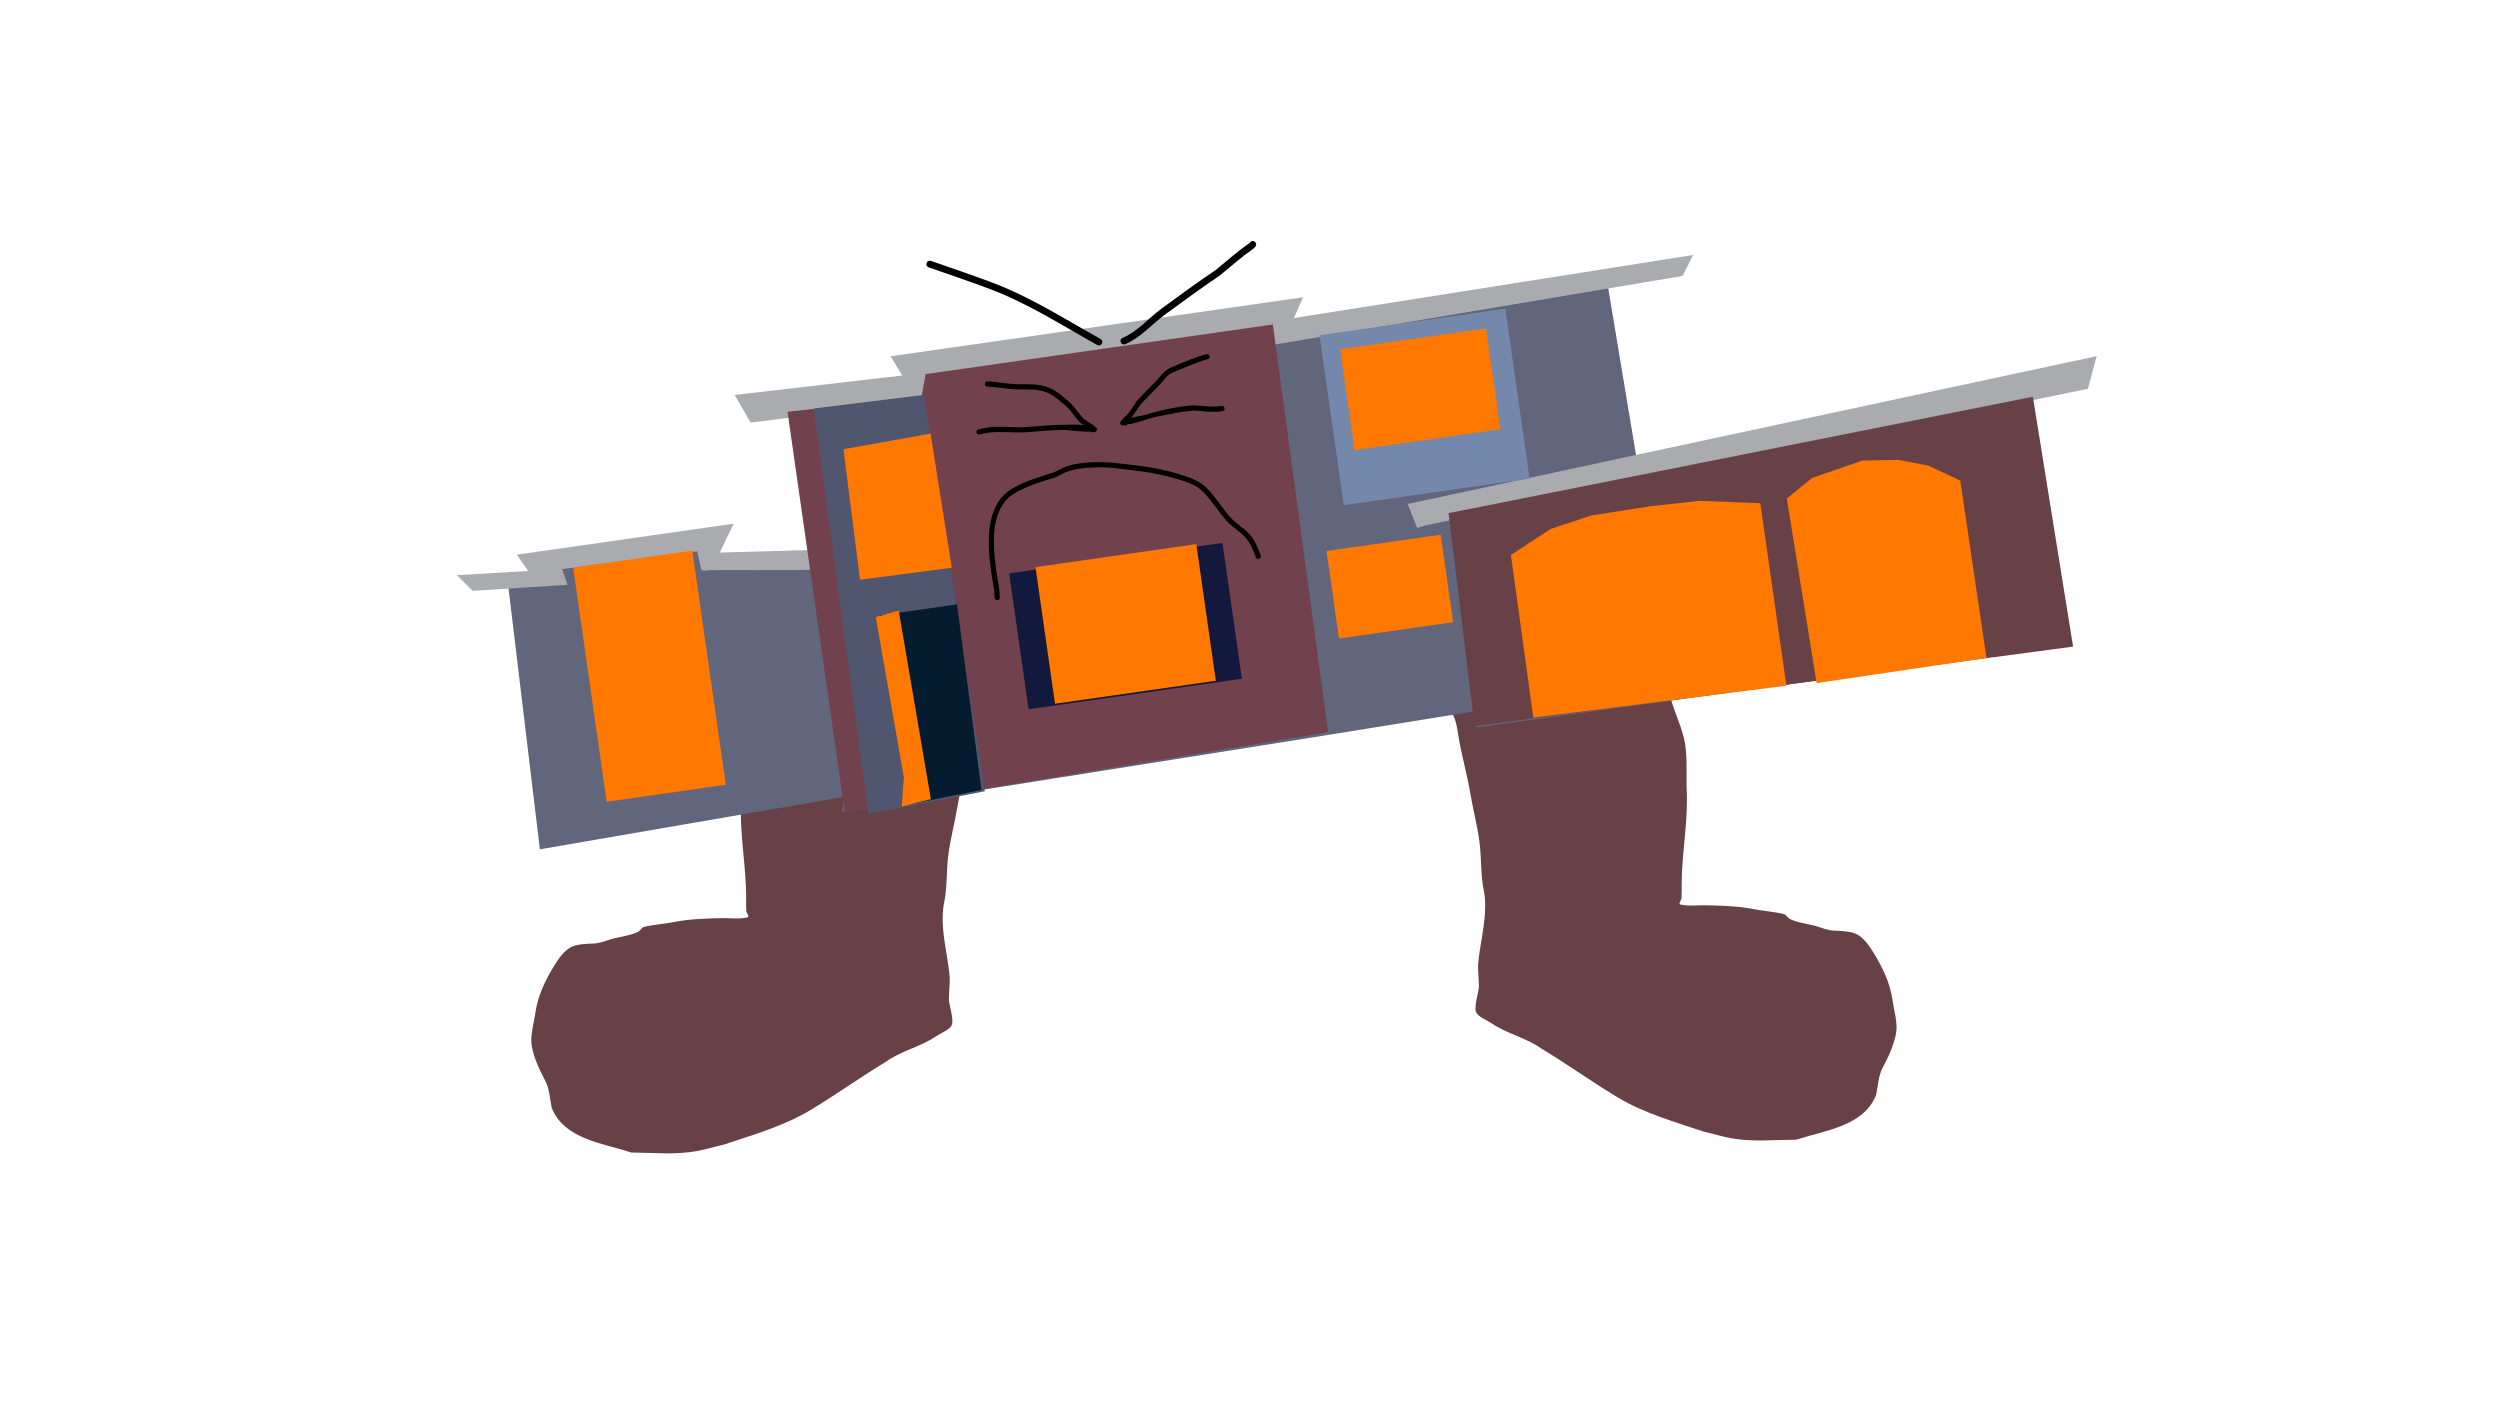<svg version="1.1" xmlns="http://www.w3.org/2000/svg" xmlns:xlink="http://www.w3.org/1999/xlink" width="959.459" height="539.039" viewBox="0,0,959.459,539.039"><g transform="translate(159.73,89.52)"><g data-paper-data="{&quot;isPaintingLayer&quot;:true}" fill-rule="nonzero" stroke-linejoin="miter" stroke-miterlimit="10" stroke-dasharray="" stroke-dashoffset="0" style="mix-blend-mode: normal"><path d="M398.375,182.148c0.72,-0.282 1.874,-0.648 1.88,-1.068c0.017,-1.096 -1.958,-1.765 -2.462,-2.276c-1.763,-1.788 -3.2,-4.584 -4.369,-7.129l-0.895,-1.194c-0.125,-0.163 -0.199,-0.366 -0.199,-0.587c0,-0.533 0.432,-0.965 0.965,-0.965v0h1.523c4.382,0 8.718,0.305 13.102,0.305c8.099,0 16.297,0.609 24.41,0.915c4.616,0.174 9.218,-0.61 13.875,-0.61c7.027,0 14.08,0.179 21.104,0c2.795,-0.071 5.608,-0.215 8.401,-0.334c0.812,-0.035 1.686,-0.485 2.433,-0.166c1.674,0.715 2.394,5.345 2.634,6.772c1.283,6.192 4.315,11.956 5.77,17.989c1.359,5.634 0.935,12.931 1.008,18.718c0.805,12.57 -1.886,24.936 -1.886,37.512c-0.006,1.715 0.062,3.452 -0.068,5.163c-0.062,0.812 -1.291,2.163 -0.509,2.39c2.787,0.809 6.678,0.24 9.692,0.316c5.801,0.146 11.996,0.278 17.716,1.342c4.039,0.865 8.467,1.053 12.398,2.051c0.961,0.244 1.409,1.448 2.295,1.894c2.86,1.44 6.838,1.819 9.893,2.677c2.229,0.626 4.904,1.818 7.338,1.787c2.256,0.033 6.426,0.294 8.418,1.363c2.953,1.585 4.992,4.703 6.684,7.479c3.345,5.489 6.103,11.236 7.021,17.671c0.548,3.861 2.177,9.176 1.373,13.027c-1.053,5.048 -2.852,8.754 -5.248,13.316c-1.495,2.848 -1.729,7.112 -2.394,10.242c-4.785,12.032 -19.649,13.53 -30.629,17.127c-8.213,0.04 -16.768,0.934 -24.93,-0.541c-3.507,-0.633 -7.031,-1.751 -10.524,-2.529c-11.077,-3.726 -22.875,-7.043 -33.012,-13.124c-10.04,-6.024 -19.566,-12.875 -29.368,-18.783c-5.755,-4.14 -13.281,-5.636 -19.217,-9.765c-1.575,-1.095 -5.286,-2.457 -5.9,-4.362c-0.71,-2.201 1.008,-7.252 1.173,-9.67c-0.001,-3.049 -0.558,-6.505 -0.244,-9.499c0.908,-8.659 3.671,-18.084 2.203,-26.894c-1.403,-6.307 -0.916,-12.693 -1.758,-19.104c-0.83,-6.324 -2.481,-12.421 -3.528,-18.683c-1.225,-7.435 -3.444,-14.717 -4.596,-22.249c-0.355,-2.319 -0.932,-6.214 -2.36,-8.42l-0.636,0.018c0,0 -0.965,0 -0.965,-0.965c0,-0.587 0.357,-0.817 0.637,-0.907c0.045,-0.125 0.126,-0.255 0.255,-0.385c0.683,-0.683 1.365,0 1.365,0c0.044,0.046 0.088,0.093 0.132,0.14z" data-paper-data="{&quot;index&quot;:null}" fill="#684147" stroke="none" stroke-width="0.5" stroke-linecap="butt"/><path d="M213.927,187.091c0.043,-0.048 0.087,-0.094 0.132,-0.14c0,0 0.683,-0.683 1.365,0c0.13,0.13 0.21,0.26 0.255,0.385c0.28,0.09 0.637,0.32 0.637,0.907c0,0.965 -0.965,0.965 -0.965,0.965l-0.636,-0.018c-1.428,2.206 -2.005,6.101 -2.36,8.42c-1.152,7.533 -3.37,14.815 -4.596,22.249c-1.047,6.262 -2.698,12.359 -3.528,18.683c-0.842,6.411 -0.355,12.798 -1.758,19.104c-1.468,8.81 1.295,18.235 2.203,26.894c0.314,2.994 -0.243,6.45 -0.244,9.499c0.166,2.418 1.883,7.469 1.173,9.67c-0.615,1.906 -4.325,3.267 -5.9,4.362c-5.936,4.129 -13.462,5.625 -19.217,9.765c-9.802,5.908 -19.328,12.759 -29.368,18.783c-10.137,6.082 -21.934,9.399 -33.012,13.124c-3.493,0.778 -7.017,1.896 -10.524,2.529c-8.162,1.474 -16.716,0.581 -24.93,0.541c-10.981,-3.596 -25.844,-5.095 -30.629,-17.127c-0.665,-3.131 -0.898,-7.394 -2.394,-10.242c-2.395,-4.562 -4.195,-8.268 -5.248,-13.316c-0.803,-3.85 0.826,-9.166 1.373,-13.027c0.918,-6.435 3.676,-12.182 7.021,-17.671c1.691,-2.776 3.731,-5.894 6.684,-7.479c1.992,-1.069 6.162,-1.329 8.418,-1.363c2.433,0.032 5.108,-1.161 7.338,-1.787c3.055,-0.858 7.033,-1.237 9.893,-2.677c0.886,-0.446 1.334,-1.65 2.295,-1.894c3.931,-0.997 8.359,-1.185 12.398,-2.051c5.72,-1.064 11.915,-1.196 17.716,-1.342c3.013,-0.076 6.905,0.493 9.692,-0.316c0.782,-0.227 -0.447,-1.578 -0.509,-2.39c-0.13,-1.711 -0.062,-3.448 -0.068,-5.163c-0,-12.576 -2.691,-24.942 -1.886,-37.512c0.073,-5.787 -0.351,-13.084 1.008,-18.718c1.455,-6.033 4.486,-11.797 5.77,-17.989c0.24,-1.427 0.96,-6.057 2.634,-6.772c0.748,-0.319 1.621,0.131 2.433,0.166c2.793,0.119 5.607,0.263 8.401,0.334c7.024,0.178 14.077,-0 21.104,-0c4.657,0 9.259,0.784 13.875,0.61c8.113,-0.306 16.311,-0.915 24.41,-0.915c4.383,0 8.72,-0.305 13.102,-0.305h1.523v0c0.533,0 0.965,0.432 0.965,0.965c0,0.221 -0.074,0.424 -0.199,0.587l-0.895,1.194c-1.17,2.546 -2.606,5.341 -4.369,7.129c-0.504,0.511 -2.479,1.181 -2.462,2.276c0.006,0.419 1.16,0.785 1.88,1.068z" fill="#684147" stroke="none" stroke-width="0.5" stroke-linecap="butt"/><path d="M-159.73,449.52v-539.039h959.459v539.039z" fill="none" stroke="#f00000" stroke-width="0" stroke-linecap="butt"/><g><path d="M394.178,108.276l223.611,-45.156l15.348,95.34l-226.183,31.18l0.241,-6.345l-62.389,10.065l-181.203,28.768l0.321,-5.783l-116.464,20.088l-12.055,-100.401l20.241,-2.893l-0.322,-6.265l53.493,-7.072l1.366,9.558l41.044,-1.85l-8.277,-57.911l53.012,-6.429l-1.286,-8.996l132.368,-17.198l1.285,4.98l128.894,-22.439l12.134,72.851z" data-paper-data="{&quot;index&quot;:null}" fill="#61667d" stroke="#000000" stroke-width="0" stroke-linecap="round"/><path d="M384.144,113.122l-3.615,-9.237l264.414,-56.725l-3.373,12.53l-254.133,52.387z" data-paper-data="{&quot;index&quot;:null}" fill="#a9abaf" stroke="#000000" stroke-width="0" stroke-linecap="round"/><path d="M326.478,38.03l-129.878,18.563l-1.204,7.631l-67.068,8.438l-6.105,-10.602l64.337,-7.474l-4.498,-7.389l158.272,-22.621l-3.453,7.952l153.171,-24.187l-4.016,8.032l-158.552,26.678z" data-paper-data="{&quot;index&quot;:null}" fill="#a9abaf" stroke="#000000" stroke-width="0" stroke-linecap="round"/><path d="M154.195,129.206l-44.739,0.083l-1.607,-7.229l-51.807,6.831l2.008,6.024l-36.385,2.332l-6.025,-6.024l27.309,-1.608l-4.338,-6.265l83.212,-11.893l-5.3,11.085l34.859,-0.966z" data-paper-data="{&quot;index&quot;:null}" fill="#a9abaf" stroke="#000000" stroke-width="0" stroke-linecap="round"/><path d="M164.447,222.007l-21.938,-153.492l51.405,-5.626l1.606,-8.835l133.252,-19.045l21.216,156.464z" data-paper-data="{&quot;index&quot;:null}" fill="#72414e" stroke="#000000" stroke-width="0" stroke-linecap="round"/><path d="M406.171,189.179l-9.966,-81.766l224.254,-44.674l15.428,95.903z" data-paper-data="{&quot;index&quot;:null}" fill="#684147" stroke="#000000" stroke-width="0" stroke-linecap="round"/><path d="M173.612,222.815l-21.037,-155.556l42.304,-5.249l23.339,152.138z" data-paper-data="{&quot;index&quot;:null}" fill="#505670" stroke="#000000" stroke-width="0" stroke-linecap="round"/><path d="M216.948,213.631l-27.514,5.527l-11.558,-72.497l29.691,-4.244z" data-paper-data="{&quot;index&quot;:null}" fill="#041b30" stroke="#000000" stroke-width="0" stroke-linecap="round"/><path d="M185.187,144.819l12.339,72.385l-11.162,2.791l0.781,-11.274l-10.776,-61.447z" data-paper-data="{&quot;index&quot;:null}" fill="#ff7900" stroke="#000000" stroke-width="0" stroke-linecap="round"/><path d="M205.557,128.353l-35.216,4.635l-6.366,-50.117l33.43,-5.974z" data-paper-data="{&quot;index&quot;:null}" fill="#ff7900" stroke="#000000" stroke-width="0" stroke-linecap="round"/><path d="M235.027,182.665l-7.45,-52.122l81.86,-11.7l7.45,52.122z" data-paper-data="{&quot;index&quot;:null}" fill="#12193c" stroke="#000000" stroke-width="0" stroke-linecap="butt"/><path d="M245.168,180.563l-7.495,-52.442l61.715,-8.821l7.495,52.442z" data-paper-data="{&quot;index&quot;:null}" fill="#ff7900" stroke="#000000" stroke-width="0" stroke-linecap="butt"/><path d="M354.162,155.522l-4.799,-33.575l43.808,-6.261l4.799,33.575z" data-paper-data="{&quot;index&quot;:null}" fill="#ff7900" stroke="#000000" stroke-width="0" stroke-linecap="butt"/><path d="M355.986,104.359l-9.324,-65.232l71.308,-10.192l9.324,65.232z" data-paper-data="{&quot;index&quot;:null}" fill="#7488ac" stroke="#000000" stroke-width="0" stroke-linecap="butt"/><path d="M360.142,83.208l-5.53,-38.692l55.959,-7.998l5.53,38.692z" data-paper-data="{&quot;index&quot;:null}" fill="#ff7900" stroke="#000000" stroke-width="0" stroke-linecap="butt"/><path d="M73.093,218.187l-12.843,-89.854l45.727,-6.536l12.843,89.854z" data-paper-data="{&quot;index&quot;:null}" fill="#ff7900" stroke="#000000" stroke-width="0" stroke-linecap="butt"/><path d="M428.739,185.895l-8.592,-62.4l15.211,-10.005l15.577,-5.163l22.658,-3.565l18.958,-2.057l23.298,0.912l10.009,70.029z" data-paper-data="{&quot;index&quot;:null}" fill="#ff7900" stroke="#000000" stroke-width="0" stroke-linecap="round"/><path d="M537.46,172.64l-11.425,-70.805l9.638,-7.904l19.277,-6.671l13.659,-0.321l11.74,2.238l12.243,5.755l10.055,68.065z" data-paper-data="{&quot;index&quot;:null}" fill="#ff7900" stroke="#000000" stroke-width="0" stroke-linecap="round"/><path d="M195.888,11.439c0.42,-1.245 1.665,-0.825 1.665,-0.825l1.747,0.589c7.18,2.501 14.381,4.97 21.506,7.626c14.743,5.495 28.11,14.1 41.827,21.745c0,0 1.147,0.64 0.508,1.787c-0.64,1.147 -1.787,0.508 -1.787,0.508c-13.597,-7.578 -26.851,-16.131 -41.465,-21.578c-7.103,-2.648 -14.282,-5.109 -21.44,-7.602l-1.734,-0.585c0,0 -1.245,-0.42 -0.825,-1.665z" fill="#000000" stroke="none" stroke-width="0.5" stroke-linecap="butt"/><path d="M321.816,3.26c1.051,0.788 0.263,1.839 0.263,1.839l-0.588,0.671c-4.598,3.184 -8.669,6.83 -12.997,10.365c-7.178,4.877 -14.26,10.027 -21.247,15.17c-4.969,3.657 -9.343,8.865 -15.124,11.255c0,0 -1.217,0.496 -1.712,-0.721c-0.496,-1.217 0.721,-1.712 0.721,-1.712c5.537,-2.216 9.816,-7.447 14.555,-10.936c6.983,-5.141 14.059,-10.296 21.238,-15.162c4.348,-3.558 8.448,-7.217 13.072,-10.419l-0.019,-0.087c0,0 0.788,-1.051 1.839,-0.263z" fill="#000000" stroke="none" stroke-width="0.5" stroke-linecap="butt"/><path d="M223.152,140.781c-0.989,0.151 -1.139,-0.838 -1.139,-0.838l-0.066,-0.524c0.045,-2.3 -0.546,-4.679 -0.893,-6.953c-1.724,-11.296 -3.696,-27.967 7.975,-34.634c4.695,-2.752 10.18,-4.314 15.354,-5.967c1.847,-0.59 3.287,-1.793 5.098,-2.388c5.122,-1.684 12.074,-1.865 17.398,-1.478c8.502,0.971 16.862,1.711 25.041,4.207c4.247,1.296 8.339,2.419 11.586,5.683c3.349,3.409 5.788,7.538 8.93,11.09c2.402,2.716 5.938,4.523 8.117,7.422c1.57,2.089 2.647,4.78 3.566,7.199c0,0 0.355,0.935 -0.58,1.29c-0.935,0.355 -1.29,-0.58 -1.29,-0.58c-0.855,-2.257 -1.851,-4.769 -3.306,-6.722c-2.11,-2.834 -5.653,-4.622 -8.001,-7.279c-3.119,-3.528 -5.536,-7.637 -8.862,-11.017c-2.931,-3.021 -6.832,-3.989 -10.703,-5.161c-8.074,-2.444 -16.296,-3.181 -24.684,-4.141c-5.055,-0.374 -11.734,-0.196 -16.597,1.39c-1.792,0.585 -3.26,1.795 -5.101,2.389c-5.041,1.628 -10.388,3.106 -14.965,5.795c-10.825,6.129 -8.577,22.256 -6.999,32.601c0.366,2.397 0.947,4.862 0.915,7.286l0.043,0.19c0,0 0.151,0.989 -0.838,1.139z" fill="#000000" stroke="none" stroke-width="0.5" stroke-linecap="butt"/><path d="M310.232,67.147c0.151,0.989 -0.838,1.139 -0.838,1.139l-0.178,0.027c-1.496,0.225 -2.937,0.174 -4.453,0.174c-2.542,0 -4.937,-0.608 -7.498,-0.36c-4.73,0.458 -9.459,1.504 -14.082,2.512c-3.543,0.772 -6.839,2.453 -10.336,2.664l0.015,0.368l-1.621,0.066c-0.508,0.027 -0.963,-0.335 -1.041,-0.848c-0.047,-0.308 0.052,-0.604 0.245,-0.819l0.929,-1.05l0.017,0.015l0.037,-0.071c2.695,-2.212 3.909,-5.339 6.21,-7.794c1.874,-1.962 3.669,-3.829 5.602,-5.688c1.96,-1.886 3.583,-4.713 6.22,-5.86c4.382,-1.906 8.966,-3.87 13.733,-5.219c0,0 0.962,-0.272 1.235,0.69c0.272,0.962 -0.69,1.235 -0.69,1.235c-4.718,1.335 -9.131,3.395 -13.53,5.149c-2.328,0.929 -3.865,3.79 -5.567,5.432c-1.919,1.852 -3.693,3.686 -5.555,5.641c-1.855,1.9 -3.024,4.319 -4.767,6.355c1.674,-0.579 3.703,-0.711 5.218,-1.173c5.665,-1.727 11.613,-3.031 17.538,-3.598c2.633,-0.252 5.084,0.365 7.687,0.351c1.413,0 2.763,0.065 4.154,-0.151l0.178,-0.027c0,0 0.989,-0.151 1.139,0.838z" fill="#000000" stroke="none" stroke-width="0.5" stroke-linecap="butt"/><path d="M215.05,76.379c-0.151,-0.989 0.838,-1.139 0.838,-1.139l0.249,-0.032c1.878,-0.502 3.668,-0.789 5.611,-0.879c3.867,-0.174 7.745,0.289 11.612,0.081c5.191,-0.28 10.36,-0.945 15.574,-0.916c1.516,0.009 4.722,-0.225 7.232,0.137c-0.651,-0.424 -1.267,-0.875 -1.757,-1.39c-1.532,-1.609 -2.66,-3.546 -4.235,-5.166c-2.554,-2.221 -4.76,-4.537 -7.897,-5.879c-3.621,-1.548 -7.437,-1.206 -11.258,-1.262c-3.962,-0.058 -7.873,-0.916 -11.808,-1.091c0,0 -0.999,-0.046 -0.953,-1.045c0.046,-0.999 1.045,-0.953 1.045,-0.953c3.915,0.185 7.805,1.032 11.745,1.089c4.104,0.059 8.121,-0.223 12.011,1.421c3.371,1.425 5.761,3.886 8.489,6.267c1.599,1.642 2.753,3.57 4.287,5.218c1.071,1.15 2.933,1.982 4.213,2.925l0.03,0.049l0.012,-0.013l0.844,0.778c0.164,0.149 0.281,0.353 0.317,0.59c0.083,0.546 -0.292,1.056 -0.838,1.139c-0.047,0.007 -0.093,0.011 -0.14,0.012l-1.439,0.039l-0.007,-0.273c-3.838,0.331 -8.004,-0.716 -11.872,-0.605c-4.51,0.13 -8.994,0.683 -13.489,0.925c-3.874,0.209 -7.756,-0.257 -11.629,-0.08c-1.798,0.08 -3.447,0.345 -5.184,0.812l-0.465,0.077c0,0 -0.989,0.151 -1.139,-0.838z" fill="#000000" stroke="none" stroke-width="0.5" stroke-linecap="butt"/></g></g></g></svg><!--rotationCenter:479.72973:269.51952-->